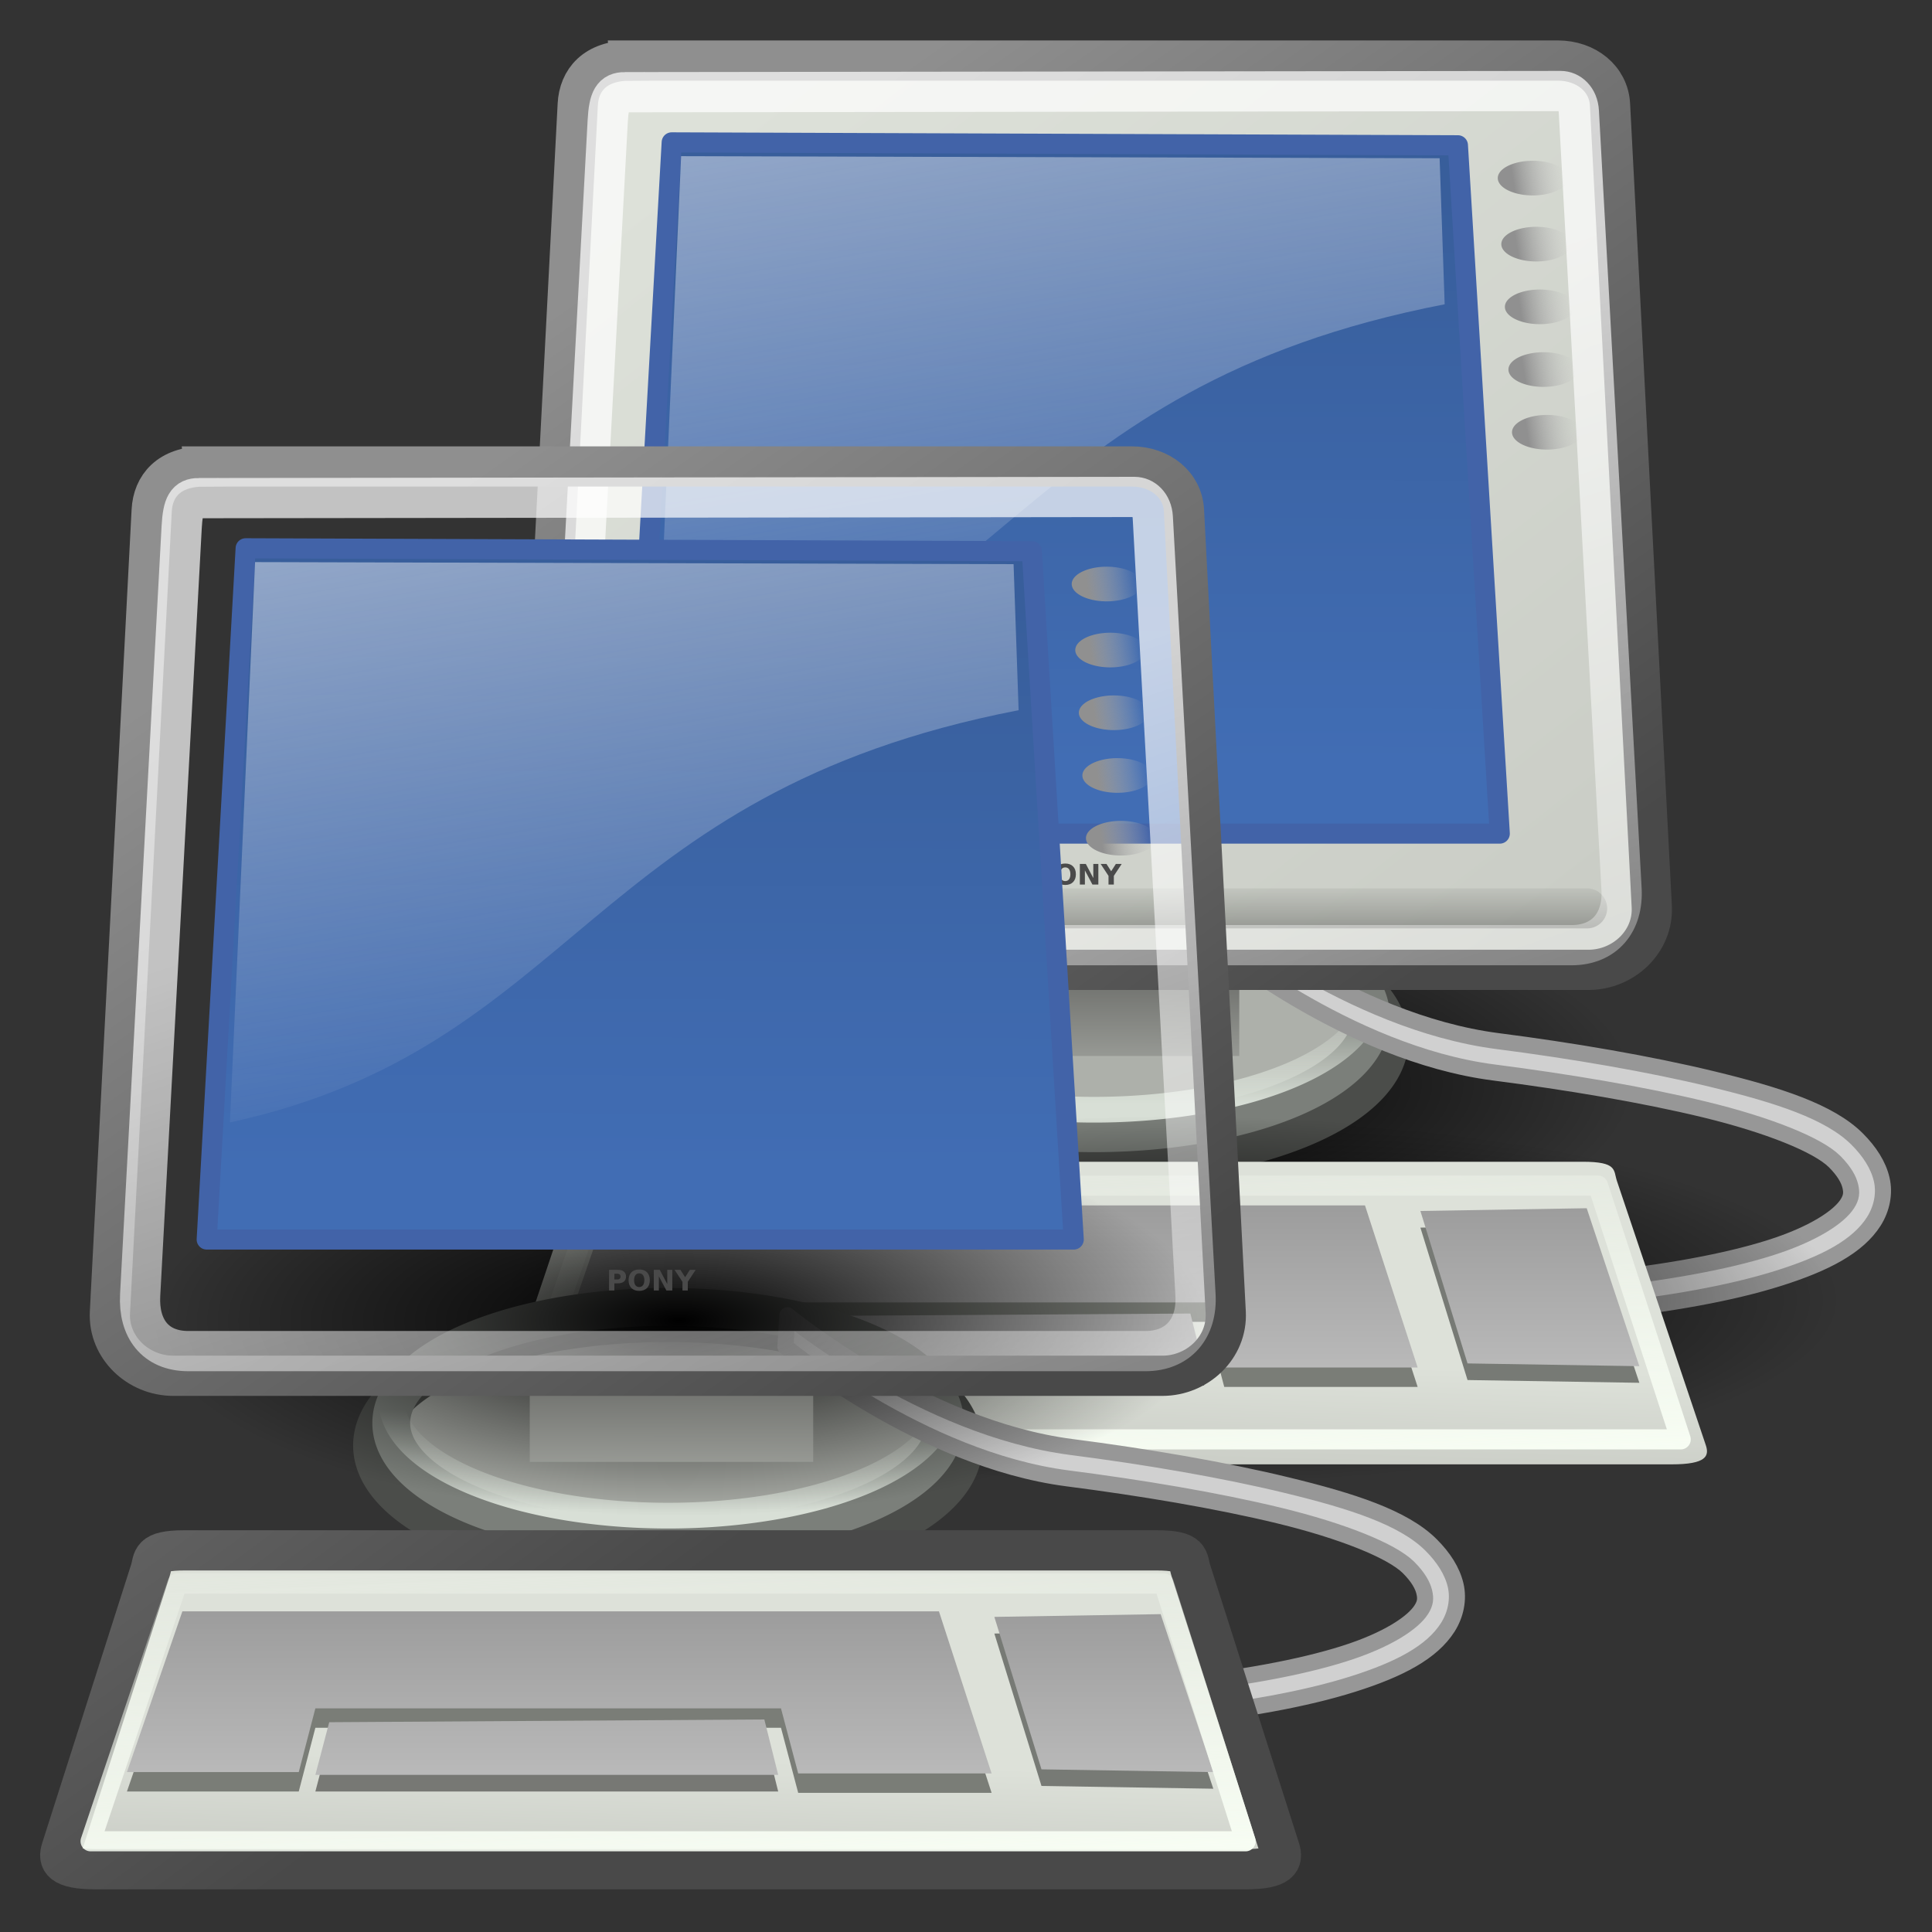 <?xml version="1.0"?>
<svg xmlns:rdf="http://www.w3.org/1999/02/22-rdf-syntax-ns#" xmlns="http://www.w3.org/2000/svg" xmlns:cc="http://creativecommons.org/ns#" xmlns:xlink="http://www.w3.org/1999/xlink" xmlns:dc="http://purl.org/dc/elements/1.1/" xmlns:svg="http://www.w3.org/2000/svg" id="svg2327" viewBox="0 0 48 48">
  <rect x="0" y="0" width="48" height="48" fill="#333333" stroke="none"/>
  <defs id="defs3">
    <linearGradient id="linearGradient2683">
      <stop id="stop2685" offset="0"/>
      <stop id="stop2687" stop-opacity="0" offset="1"/>
    </linearGradient>
    <linearGradient id="linearGradient2635">
      <stop id="stop2637" stop-color="#f9fff5" offset="0"/>
      <stop id="stop2639" stop-color="#f9fff5" stop-opacity="0" offset="1"/>
    </linearGradient>
    <linearGradient id="linearGradient2253">
      <stop id="stop2255" stop-color="#8f8f8f" offset="0"/>
      <stop id="stop2257" stop-color="#494949" offset="1"/>
    </linearGradient>
    <linearGradient id="linearGradient2245">
      <stop id="stop2247" stop-color="#dde1d9" offset="0"/>
      <stop id="stop2249" stop-color="#cacdc6" offset="1"/>
    </linearGradient>
    <radialGradient id="radialGradient3909" xlink:href="#linearGradient2683" gradientUnits="userSpaceOnUse" cy="67.502" cx="12.576" gradientTransform="scale(1.926 .519)" r="8.766"/>
    <linearGradient id="linearGradient3911" x1="-23.886" gradientUnits="userSpaceOnUse" y1="49.953" gradientTransform="scale(1.493 .67)" x2="-23.886" y2="44.879">
      <stop id="stop2987" stop-color="#d8dfd6" offset="0"/>
      <stop id="stop2989" stop-color="#d8dfd6" stop-opacity="0" offset="1"/>
    </linearGradient>
    <linearGradient id="linearGradient3915" x1="12.207" gradientUnits="userSpaceOnUse" y1="53.535" gradientTransform="scale(1.816 .551)" x2="12.128" y2="64.893">
      <stop id="stop2703" stop-color="#585956" offset="0"/>
      <stop id="stop2705" stop-color="#bbbeb8" offset="1"/>
    </linearGradient>
    <linearGradient id="linearGradient3917" x1="8.612" xlink:href="#linearGradient2245" gradientUnits="userSpaceOnUse" y1="7.229" gradientTransform="matrix(1.13 0 0 .885 -1.625 -1.304)" x2="34.784" y2="33.34"/>
    <linearGradient id="linearGradient3919" x1="10.391" xlink:href="#linearGradient2253" gradientUnits="userSpaceOnUse" y1="5.382" gradientTransform="scale(1.104 .905)" x2="32.537" y2="31.246"/>
    <linearGradient id="linearGradient3923" x1="3.707" xlink:href="#linearGradient2683" gradientUnits="userSpaceOnUse" y1="171.29" gradientTransform="matrix(5.705 0 0 .175 1 -.679)" x2="3.707" y2="162.45"/>
    <linearGradient id="linearGradient3925" x1="17.698" gradientUnits="userSpaceOnUse" y1="13.005" gradientTransform="matrix(1.108 0 0 .902 1 1)" x2="34.975" y2="55.201">
      <stop id="stop2417" stop-color="#fff" offset="0"/>
      <stop id="stop2419" stop-color="#fff" stop-opacity="0" offset="1"/>
    </linearGradient>
    <linearGradient id="linearGradient3927" x1="11.492" gradientUnits="userSpaceOnUse" y1="1.654" gradientTransform="matrix(1.239 0 0 .896 .591 -1.331)" x2="17.199" y2="26.729">
      <stop id="stop2669" stop-color="#fff" offset="0"/>
      <stop id="stop2671" stop-color="#fcfcff" stop-opacity="0" offset="1"/>
    </linearGradient>
    <linearGradient id="linearGradient3931" x1="18.317" xlink:href="#linearGradient2245" gradientUnits="userSpaceOnUse" y1="48.643" gradientTransform="scale(1.13 .885)" x2="18.177" y2="52.536"/>
    <linearGradient id="linearGradient3935" x1="8.113" gradientUnits="userSpaceOnUse" y1="88.509" gradientTransform="scale(2.31 .433)" x2="8.113" y2="100.2">
      <stop id="stop2754" stop-color="#9d9d9d" offset="0"/>
      <stop id="stop2756" stop-color="#b9b9b9" offset="1"/>
    </linearGradient>
    <linearGradient id="linearGradient3941" x1="13.629" xlink:href="#linearGradient2635" gradientUnits="userSpaceOnUse" y1="101.28" gradientTransform="matrix(2.144 0 0 .467 1 -.509)" x2="8.649" y2="74.098"/>
    <linearGradient id="linearGradient3943" x1="34.301" gradientUnits="userSpaceOnUse" x2="35.521" y1="3.938" y2="3.845">
      <stop id="stop2713" stop-color="#909090" offset="0"/>
      <stop id="stop2715" stop-color="#bebebe" stop-opacity="0" offset="1"/>
    </linearGradient>
    <linearGradient id="linearGradient4033" x1="18.317" xlink:href="#linearGradient2245" gradientUnits="userSpaceOnUse" y1="48.643" gradientTransform="matrix(1.13 0 0 .933 1.8702e-17 -2.527)" x2="18.177" y2="52.536"/>
    <linearGradient id="linearGradient4035" x1="10.391" xlink:href="#linearGradient2253" gradientUnits="userSpaceOnUse" y1="5.382" gradientTransform="matrix(1.104 0 0 .954 1.8702e-17 -2.527)" x2="32.537" y2="31.246"/>
    <linearGradient id="linearGradient4043" x1="13.629" xlink:href="#linearGradient2635" gradientUnits="userSpaceOnUse" y1="101.28" gradientTransform="matrix(2.119 0 0 .474 1.162 -1.378)" x2="8.649" y2="74.098"/>
    <linearGradient id="linearGradient4064" x1="-57.547" gradientUnits="userSpaceOnUse" y1="38.653" gradientTransform="matrix(.779 0 0 .779 73.639 -5.946)" x2="-57.495" y2="15.323">
      <stop id="stop3402" stop-color="#416db4" offset="0"/>
      <stop id="stop3404" stop-color="#385e9b" offset="1"/>
    </linearGradient>
  </defs>
  <g id="layer1">
    <g id="g2860" transform="matrix(.779 0 0 .779 4.554 10.264)">
      <g id="g3880" transform="translate(7.166 -12.941)">
        <path id="path2862" style="color:#000000" d="m41.101 35.051a16.882 4.552 0 1 1 -33.765 0 16.882 4.552 0 1 1 33.765 0z" fill-rule="evenodd" transform="matrix(1 0 0 1.369 -1.979 -13.617)" fill="url(#radialGradient3909)"/>
        <path id="path2864" style="color:#000000" d="m-26.264 29.716a9.394 3.94 0 1 1 -18.789 0 9.394 3.94 0 1 1 18.789 0z" fill-rule="evenodd" transform="translate(57.533 3.203)" stroke="#4b4d4a" stroke-width="1.283" fill="#adb0aa"/>
        <path id="path2866" style="color:#000000" d="m-26.264 29.716a9.394 3.94 0 1 1 -18.789 0 9.394 3.94 0 1 1 18.789 0z" transform="matrix(.94 0 0 .94 55.404 4.271)" stroke="#7b7f7a" stroke-width="1.283" fill="none"/>
        <path id="path2868" style="color:#000000" d="m-26.264 29.716a9.394 3.94 0 1 1 -18.789 0 9.394 3.94 0 1 1 18.789 0z" transform="matrix(.94 0 0 .94 55.404 3.521)" stroke="url(#linearGradient3911)" stroke-width=".873" fill="none"/>
        <path id="path2870" stroke-linejoin="round" d="m25.688 28.766l-0.063 1s4.324 3.599 9 4.203c2.338 0.301 4.754 0.702 6.75 1.187s3.588 1.12 4.125 1.656c0.31 0.311 0.451 0.574 0.5 0.782 0.049 0.207 0.038 0.355-0.094 0.562-0.264 0.416-1.08 0.968-2.468 1.406-2.778 0.878-7.721 1.438-14.563 1.438v1c6.896 0 11.864-0.528 14.844-1.469 1.49-0.47 2.525-1.015 3.031-1.812 0.253-0.399 0.357-0.889 0.25-1.344s-0.385-0.885-0.781-1.281c-0.878-0.878-2.537-1.407-4.594-1.906-2.057-0.5-4.516-0.915-6.875-1.219-4.719-0.609-9.062-4.203-9.062-4.203z" fill-rule="evenodd" stroke="#979797" stroke-width=".513" fill="#d0d0d0"/>
        <path id="path2872" style="color:#000000" d="m41.101 35.051a16.882 4.552 0 1 1 -33.765 0 16.882 4.552 0 1 1 33.765 0z" fill-rule="evenodd" transform="matrix(1 0 0 1.369 -1.979 -19.021)" fill="url(#radialGradient3909)"/>
        <rect id="rect2874" style="color:#000000" fill-rule="evenodd" height="2.74" width="9.04" y="30.704" x="17.472" fill="url(#linearGradient3915)"/>
        <path id="path2876" style="color:#000000" d="m7.081 1.696h29.588c0.911 0 1.624 0.584 1.667 1.402l1.332 25.578c0.058 1.118-0.901 2.021-2.02 2.021h-31.546c-1.119 0-2.078-0.903-2.02-2.021l1.332-25.578c0.04-0.773 0.547-1.401 1.667-1.401z" fill-rule="evenodd" stroke="url(#linearGradient3919)" stroke-width="1.283" fill="url(#linearGradient3917)"/>
        <path id="path2878" stroke-linejoin="round" style="color:#000000" d="m8.411 4.306l-1.242 22.045h27.651l-1.335-21.952-25.074-0.093z" fill-rule="evenodd" stroke="#4263a8" stroke-width=".642" fill="url(#linearGradient4064)"/>
        <path id="path2880" d="m6.177 28.736h31.429" stroke-opacity=".248" stroke="url(#linearGradient3923)" stroke-linecap="round" stroke-width="1.278" fill="none"/>
        <path id="path2882" style="color:#000000" d="m6.915 2.706l29.845-0.038c0.284-0 0.559 0.237 0.582 0.653l1.362 24.803c0.058 1.057-0.54 1.786-1.598 1.786h-30.524c-1.059 0-1.593-0.729-1.536-1.786l1.324-24.494c0.039-0.716 0.166-0.923 0.545-0.924z" stroke-opacity=".701" stroke="url(#linearGradient3925)" stroke-width="1.283" fill="none"/>
        <path id="path2884" opacity=".531" fill-rule="evenodd" fill="url(#linearGradient3927)" d="m8.711 4.746l-0.802 17.871c11.045-2.401 11.421-10.493 25.154-13.147l-0.161-4.658-24.19-0.066z"/>
        <path id="path2886" style="color:#000000" d="m41.101 35.051a16.882 4.552 0 1 1 -33.765 0 16.882 4.552 0 1 1 33.765 0z" fill-rule="evenodd" transform="matrix(1.264 0 0 1.291 -6.216 -4)" fill="url(#radialGradient3909)"/>
        <path id="path2888" style="color:#000000" d="m6.462 36.817h31.003c1.119 0 0.977 0.272 1.092 0.613l2.834 8.425c0.115 0.342 0.027 0.613-1.092 0.613h-36.672c-1.119 0-1.207-0.271-1.092-0.613l2.835-8.425c0.115-0.341-0.027-0.613 1.092-0.613z" fill-rule="evenodd" stroke="url(#linearGradient3919)" stroke-width="1.283" fill="url(#linearGradient3931)"/>
        <path id="path2890" fill-rule="evenodd" fill="#7a7d77" d="m6.392 38.829l-1.768 5.127h5.48l0.53-2.033h14.85l0.549 2.075h6.168l-1.679-5.169h-24.13z"/>
        <path id="path2892" fill-rule="evenodd" fill="#777874" d="m11.076 42.276l-0.442 1.68h14.761l-0.442-1.768-13.877 0.088z"/>
        <path id="path2894" style="color:#000000" fill-rule="evenodd" fill="#777a75" d="m37.593 38.829l1.679 5.038-5.48-0.088-1.503-4.861 5.304-0.089z"/>
        <path id="path2896" style="color:#000000" fill-rule="evenodd" fill="url(#linearGradient3935)" d="m37.593 38.299l1.679 5.038-5.48-0.088-1.503-4.862 5.304-0.088z"/>
        <path id="path2898" fill-rule="evenodd" fill="url(#linearGradient3935)" d="m6.392 38.21l-1.768 5.127h5.48l0.53-2.033h14.85l0.549 2.075h6.168l-1.679-5.169h-24.13z"/>
        <path id="path2900" style="color:#000000" fill-rule="evenodd" fill="url(#linearGradient3935)" d="m11.076 41.746l-0.442 1.679h14.761l-0.442-1.767-13.877 0.088z"/>
        <path id="path2902" stroke-linejoin="round" style="color:#000000" d="m6.128 37.578h31.826l2.637 8.093h-37.261l2.798-8.093z" stroke="url(#linearGradient3941)" stroke-width=".642" fill="none"/>
        <path id="path2904" style="color:#000000" d="m35.621 3.938a0.84 0.84 0 1 1 -1.68 0 0.84 0.84 0 1 1 1.68 0z" fill-rule="evenodd" transform="matrix(1.331 0 0 .658 -10.419 2.854)" fill="url(#linearGradient3943)"/>
        <path id="path2906" style="color:#000000" d="m35.621 3.938a0.84 0.84 0 1 1 -1.68 0 0.84 0.84 0 1 1 1.68 0z" fill-rule="evenodd" transform="matrix(1.331 0 0 .658 -10.306 4.96)" fill="url(#linearGradient3943)"/>
        <path id="path2908" style="color:#000000" d="m35.621 3.938a0.84 0.84 0 1 1 -1.68 0 0.84 0.84 0 1 1 1.68 0z" fill-rule="evenodd" transform="matrix(1.331 0 0 .658 -10.192 6.96)" fill="url(#linearGradient3943)"/>
        <path id="path2910" style="color:#000000" d="m35.621 3.938a0.84 0.84 0 1 1 -1.68 0 0.84 0.84 0 1 1 1.68 0z" fill-rule="evenodd" transform="matrix(1.331 0 0 .658 -10.079 8.96)" fill="url(#linearGradient3943)"/>
        <path id="path2912" style="color:#000000" d="m35.621 3.938a0.84 0.84 0 1 1 -1.68 0 0.84 0.84 0 1 1 1.68 0z" fill-rule="evenodd" transform="matrix(1.331 0 0 .658 -9.965 10.96)" fill="url(#linearGradient3943)"/>
        <path id="path2914" d="m20 27.318h0.282c0.083 0 0.148 0.018 0.192 0.056 0.045 0.037 0.068 0.09 0.068 0.158 0 0.069-0.023 0.123-0.068 0.16-0.044 0.037-0.109 0.056-0.192 0.056h-0.112v0.228h-0.17v-0.658m0.17 0.123v0.184h0.094c0.033 0 0.058-0.008 0.076-0.024s0.027-0.039 0.027-0.069c0-0.029-0.009-0.052-0.027-0.068-0.018-0.015-0.043-0.023-0.076-0.023h-0.094m0.792-0.012c-0.052 0-0.092 0.019-0.12 0.057-0.029 0.038-0.043 0.092-0.043 0.161 0 0.07 0.014 0.123 0.043 0.161 0.028 0.039 0.068 0.058 0.12 0.058s0.092-0.019 0.121-0.058c0.028-0.038 0.043-0.091 0.043-0.161 0-0.069-0.015-0.123-0.043-0.161-0.029-0.038-0.069-0.057-0.121-0.057m0-0.123c0.106 0 0.189 0.03 0.249 0.091 0.06 0.06 0.09 0.144 0.09 0.25 0 0.107-0.03 0.19-0.09 0.251-0.06 0.06-0.143 0.091-0.249 0.091s-0.188-0.031-0.249-0.091c-0.06-0.061-0.09-0.144-0.09-0.251 0-0.106 0.03-0.19 0.09-0.25 0.061-0.061 0.143-0.091 0.249-0.091m0.466 0.012h0.19l0.239 0.451v-0.451h0.161v0.658h-0.189l-0.24-0.452v0.452h-0.161v-0.658m0.663 0h0.186l0.15 0.234 0.15-0.234h0.186l-0.251 0.381v0.277h-0.17v-0.277l-0.251-0.381" fill="#4a4a4a"/>
      </g>
    </g>
    <g id="g3953" transform="matrix(.779 0 0 .779 -6.031 20.349)">
      <g id="g3955" transform="translate(7.166 -12.941)">
        <path id="path3957" style="color:#000000" d="m41.101 35.051a16.882 4.552 0 1 1 -33.765 0 16.882 4.552 0 1 1 33.765 0z" fill-rule="evenodd" transform="matrix(1 0 0 1.369 -1.979 -13.617)" fill="url(#radialGradient3909)"/>
        <path id="path3959" style="color:#000000" d="m-26.264 29.716a9.394 3.94 0 1 1 -18.789 0 9.394 3.94 0 1 1 18.789 0z" fill-rule="evenodd" transform="translate(57.533 3.203)" stroke="#4b4d4a" stroke-width="1.283" fill="#adb0aa"/>
        <path id="path3961" style="color:#000000" d="m-26.264 29.716a9.394 3.94 0 1 1 -18.789 0 9.394 3.94 0 1 1 18.789 0z" transform="matrix(.94 0 0 .94 55.404 4.271)" stroke="#7b7f7a" stroke-width="1.283" fill="none"/>
        <path id="path3963" style="color:#000000" d="m-26.264 29.716a9.394 3.94 0 1 1 -18.789 0 9.394 3.94 0 1 1 18.789 0z" transform="matrix(.94 0 0 .94 55.404 3.521)" stroke="url(#linearGradient3911)" stroke-width=".873" fill="none"/>
        <path id="path3965" stroke-linejoin="round" d="m25.688 28.766l-0.063 1s4.324 3.599 9 4.203c2.338 0.301 4.754 0.702 6.75 1.187s3.588 1.12 4.125 1.656c0.31 0.311 0.451 0.574 0.5 0.782 0.049 0.207 0.038 0.355-0.094 0.562-0.264 0.416-1.08 0.968-2.468 1.406-2.778 0.878-7.721 1.438-14.563 1.438v1c6.896 0 11.864-0.528 14.844-1.469 1.49-0.47 2.525-1.015 3.031-1.812 0.253-0.399 0.357-0.889 0.25-1.344s-0.385-0.885-0.781-1.281c-0.878-0.878-2.537-1.407-4.594-1.906-2.057-0.5-4.516-0.915-6.875-1.219-4.719-0.609-9.062-4.203-9.062-4.203z" fill-rule="evenodd" stroke="#979797" stroke-width=".513" fill="#d0d0d0"/>
        <path id="path3967" style="color:#000000" d="m41.101 35.051a16.882 4.552 0 1 1 -33.765 0 16.882 4.552 0 1 1 33.765 0z" fill-rule="evenodd" transform="matrix(1 0 0 1.369 -1.979 -19.021)" fill="url(#radialGradient3909)"/>
        <rect id="rect3969" style="color:#000000" fill-rule="evenodd" height="2.74" width="9.04" y="30.704" x="17.472" fill="url(#linearGradient3915)"/>
        <path id="path3971" style="color:#000000" d="m7.081 1.696h29.588c0.911 0 1.624 0.584 1.667 1.402l1.332 25.578c0.058 1.118-0.901 2.021-2.02 2.021h-31.546c-1.119 0-2.078-0.903-2.02-2.021l1.332-25.578c0.04-0.773 0.547-1.401 1.667-1.401z" fill-rule="evenodd" stroke="url(#linearGradient3919)" stroke-width="1.283" fill="url(#linearGradient3917)"/>
        <path id="path3973" stroke-linejoin="round" style="color:#000000" d="m8.411 4.306l-1.242 22.045h27.651l-1.335-21.952-25.074-0.093z" fill-rule="evenodd" stroke="#4263a8" stroke-width=".642" fill="url(#linearGradient4064)"/>
        <path id="path3975" d="m6.177 28.736h31.429" stroke-opacity=".248" stroke="url(#linearGradient3923)" stroke-linecap="round" stroke-width="1.278" fill="none"/>
        <path id="path3977" style="color:#000000" d="m6.915 2.706l29.845-0.038c0.284-0 0.559 0.237 0.582 0.653l1.362 24.803c0.058 1.057-0.54 1.786-1.598 1.786h-30.524c-1.059 0-1.593-0.729-1.536-1.786l1.324-24.494c0.039-0.716 0.166-0.923 0.545-0.924z" stroke-opacity=".701" stroke="url(#linearGradient3925)" stroke-width="1.283" fill="none"/>
        <path id="path3979" opacity=".531" fill-rule="evenodd" fill="url(#linearGradient3927)" d="m8.711 4.746l-0.802 17.871c11.045-2.401 11.421-10.493 25.154-13.147l-0.161-4.658-24.19-0.066z"/>
        <path id="path3981" style="color:#000000" d="m41.101 35.051a16.882 4.552 0 1 1 -33.765 0 16.882 4.552 0 1 1 33.765 0z" fill-rule="evenodd" transform="matrix(1.264 0 0 1.291 -6.216 -4)" fill="url(#radialGradient3909)"/>
        <path id="path3983" style="color:#000000" d="m6.462 36.265h31.003c1.119 0 0.977 0.286 1.092 0.646l2.834 8.877c0.115 0.36 0.027 0.646-1.092 0.646h-36.672c-1.119 0-1.207-0.286-1.092-0.646l2.835-8.877c0.115-0.36-0.027-0.646 1.092-0.646z" fill-rule="evenodd" stroke="url(#linearGradient4035)" stroke-width="1.283" fill="url(#linearGradient4033)"/>
        <path id="path3985" fill-rule="evenodd" fill="#7a7d77" d="m6.392 38.829l-1.768 5.127h5.48l0.53-2.033h14.85l0.549 2.075h6.168l-1.679-5.169h-24.13z"/>
        <path id="path3987" fill-rule="evenodd" fill="#777874" d="m11.076 42.276l-0.442 1.68h14.761l-0.442-1.768-13.877 0.088z"/>
        <path id="path3989" style="color:#000000" fill-rule="evenodd" fill="#777a75" d="m37.593 38.829l1.679 5.038-5.48-0.088-1.503-4.861 5.304-0.089z"/>
        <path id="path3991" style="color:#000000" fill-rule="evenodd" fill="url(#linearGradient3935)" d="m37.593 38.299l1.679 5.038-5.48-0.088-1.503-4.862 5.304-0.088z"/>
        <path id="path3993" fill-rule="evenodd" fill="url(#linearGradient3935)" d="m6.392 38.21l-1.768 5.127h5.48l0.53-2.033h14.85l0.549 2.075h6.168l-1.679-5.169h-24.13z"/>
        <path id="path3995" style="color:#000000" fill-rule="evenodd" fill="url(#linearGradient3935)" d="m11.076 41.746l-0.442 1.679h14.761l-0.442-1.767-13.877 0.088z"/>
        <path id="path3997" stroke-linejoin="round" style="color:#000000" d="m6.231 37.321h31.463l2.607 8.222h-36.836l2.766-8.222z" stroke="url(#linearGradient4043)" stroke-width=".642" fill="none"/>
        <path id="path3999" style="color:#000000" d="m35.621 3.938a0.84 0.84 0 1 1 -1.68 0 0.84 0.84 0 1 1 1.68 0z" fill-rule="evenodd" transform="matrix(1.331 0 0 .658 -10.419 2.854)" fill="url(#linearGradient3943)"/>
        <path id="path4001" style="color:#000000" d="m35.621 3.938a0.84 0.84 0 1 1 -1.68 0 0.84 0.84 0 1 1 1.68 0z" fill-rule="evenodd" transform="matrix(1.331 0 0 .658 -10.306 4.96)" fill="url(#linearGradient3943)"/>
        <path id="path4003" style="color:#000000" d="m35.621 3.938a0.84 0.84 0 1 1 -1.68 0 0.84 0.84 0 1 1 1.68 0z" fill-rule="evenodd" transform="matrix(1.331 0 0 .658 -10.192 6.96)" fill="url(#linearGradient3943)"/>
        <path id="path4005" style="color:#000000" d="m35.621 3.938a0.84 0.84 0 1 1 -1.68 0 0.84 0.84 0 1 1 1.68 0z" fill-rule="evenodd" transform="matrix(1.331 0 0 .658 -10.079 8.96)" fill="url(#linearGradient3943)"/>
        <path id="path4007" style="color:#000000" d="m35.621 3.938a0.84 0.84 0 1 1 -1.68 0 0.84 0.84 0 1 1 1.68 0z" fill-rule="evenodd" transform="matrix(1.331 0 0 .658 -9.965 10.96)" fill="url(#linearGradient3943)"/>
        <path id="path4009" d="m20 27.318h0.282c0.083 0 0.148 0.018 0.192 0.056 0.045 0.037 0.068 0.09 0.068 0.158 0 0.069-0.023 0.123-0.068 0.16-0.044 0.037-0.109 0.056-0.192 0.056h-0.112v0.228h-0.17v-0.658m0.17 0.123v0.184h0.094c0.033 0 0.058-0.008 0.076-0.024s0.027-0.039 0.027-0.069c0-0.029-0.009-0.052-0.027-0.068-0.018-0.015-0.043-0.023-0.076-0.023h-0.094m0.792-0.012c-0.052 0-0.092 0.019-0.12 0.057-0.029 0.038-0.043 0.092-0.043 0.161 0 0.07 0.014 0.123 0.043 0.161 0.028 0.039 0.068 0.058 0.12 0.058s0.092-0.019 0.121-0.058c0.028-0.038 0.043-0.091 0.043-0.161 0-0.069-0.015-0.123-0.043-0.161-0.029-0.038-0.069-0.057-0.121-0.057m0-0.123c0.106 0 0.189 0.03 0.249 0.091 0.06 0.06 0.09 0.144 0.09 0.25 0 0.107-0.03 0.19-0.09 0.251-0.06 0.06-0.143 0.091-0.249 0.091s-0.188-0.031-0.249-0.091c-0.06-0.061-0.09-0.144-0.09-0.251 0-0.106 0.03-0.19 0.09-0.25 0.061-0.061 0.143-0.091 0.249-0.091m0.466 0.012h0.19l0.239 0.451v-0.451h0.161v0.658h-0.189l-0.24-0.452v0.452h-0.161v-0.658m0.663 0h0.186l0.15 0.234 0.15-0.234h0.186l-0.251 0.381v0.277h-0.17v-0.277l-0.251-0.381" fill="#4a4a4a"/>
      </g>
    </g>
  </g>
</svg>
